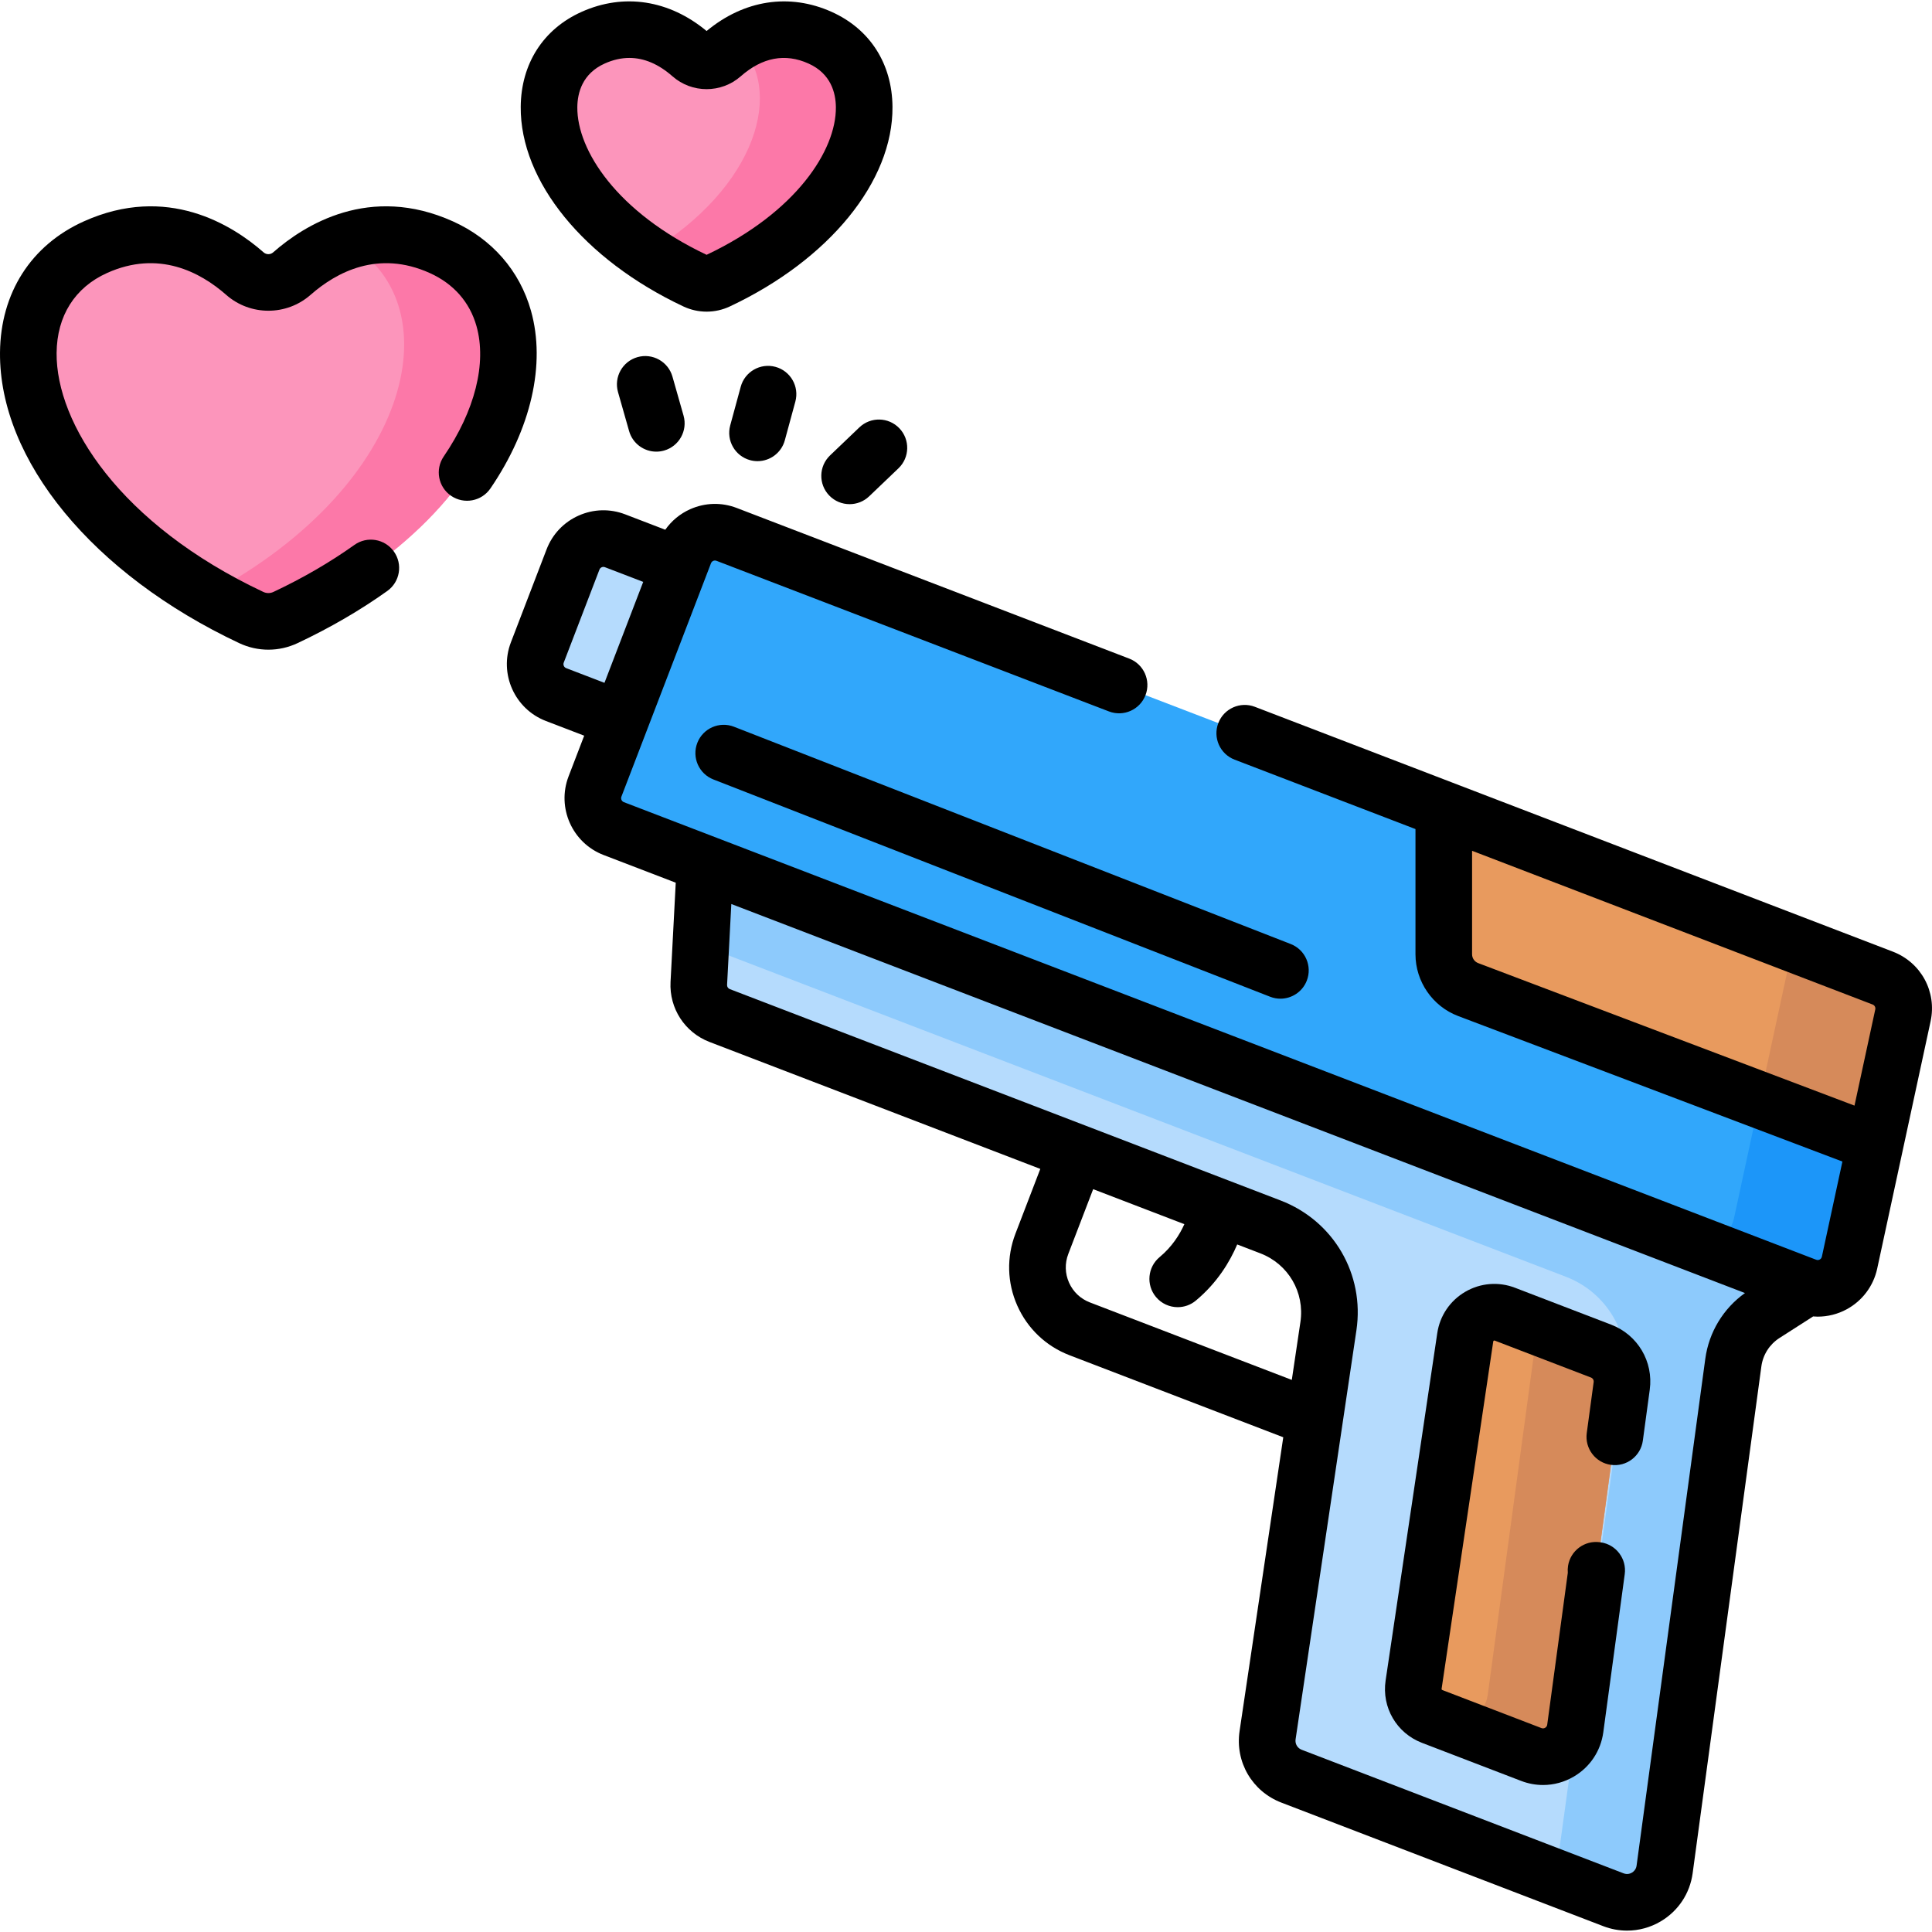 <svg id="Capa_1" enable-background="new 0 0 512.002 512.002" height="512" viewBox="0 0 512.002 512.002" width="512" xmlns="http://www.w3.org/2000/svg"><g><g><g><path d="m352.044 351.452-16.119 108.392c-.693 4.659 1.943 9.174 6.34 10.863l85.314 32.751c6.054 2.324 12.692-1.608 13.563-8.034l18.213-134.325c.715-5.273 3.71-9.966 8.191-12.836l15.214-9.742-295.703-113.486-1.865 35.582c-.196 3.734 2.035 7.169 5.526 8.509l145.971 56.019c10.65 4.088 17.033 15.023 15.355 26.307z" fill="#b5dbfd"/><path d="m430.68 365.019c-5.608 39.106-17.293 124.047-18.461 132.541l15.36 5.896c6.054 2.324 12.692-1.608 13.563-8.033l18.216-134.328c.711-5.274 3.705-9.967 8.187-12.831 0 0 15.213-9.747 15.213-9.747l-295.701-113.482-1.328 25.339 229.302 88.001c10.794 4.143 17.29 15.199 15.649 26.644z" fill="#8dcafc"/><g><path d="m417.461 458.067 12.31-90.789c.538-3.967-1.723-7.783-5.46-9.217l-25.501-9.787c-4.655-1.786-9.766 1.197-10.5 6.129l-13.689 92.055c-.537 3.612 1.506 7.113 4.915 8.421l26.28 10.086c5.198 1.995 10.897-1.381 11.645-6.898z" fill="#e89a5e"/><path d="m405.815 464.962-23.197-8.903c5.197 1.995 10.902-1.381 11.648-6.891l12.309-90.796c.533-3.965-1.728-7.781-5.459-9.213l23.197 8.903c3.731 1.432 5.991 5.248 5.459 9.213l-12.309 90.796c-.747 5.51-6.451 8.886-11.648 6.891z" fill="#d68a5a"/></g><path d="m178.399 195.98-31.039-11.913c-4.45-1.708-6.673-6.7-4.965-11.15l9.457-24.64c1.708-4.45 6.7-6.673 11.15-4.965l31.039 11.913z" fill="#b5dbfd"/><path d="m490.146 334.61 14.157-65.527c.895-4.158-1.369-8.349-5.35-9.876l-306.386-117.582c-4.451-1.716-9.441.508-11.148 4.957l-23.735 61.855c-1.707 4.449.518 9.439 4.966 11.146l315.976 121.262c4.941 1.902 10.406-1.057 11.52-6.235z" fill="#31a7fb"/><path d="m478.619 340.848-30.626-11.754c4.947 1.899 10.418-1.058 11.534-6.232l14.149-65.528c.894-4.159-1.369-8.355-5.35-9.883l30.634 11.757c3.972 1.525 6.235 5.721 5.342 9.88l-14.149 65.528c-1.116 5.173-6.587 8.13-11.534 6.232z" fill="#1c96f9"/><path d="m504.307 269.08-7.35 34.02-107.881-40.854c-3.887-1.472-6.458-5.195-6.458-9.352v-38.334l116.339 44.65c3.98 1.52 6.24 5.71 5.35 9.87z" fill="#e89a5e"/><path d="m504.297 269.09-7.34 34.01-30.66-11.61 7.38-34.16c.89-4.16-1.37-8.35-5.35-9.88l30.63 11.76c3.98 1.52 6.24 5.72 5.34 9.88z" fill="#d68a5a"/></g><g><g><g><g><path d="m116.953 65.505c-17.851-8.033-31.985.303-39.609 7.006-3.549 3.12-8.892 3.12-12.441 0-7.624-6.703-21.758-15.039-39.609-7.006-32.233 14.505-21.948 68.379 41.296 98.15 2.867 1.35 6.198 1.35 9.065 0 63.245-29.771 73.531-83.645 41.298-98.15z" fill="#fc95bb"/></g></g></g><g><g><g><path d="m75.661 163.653c-2.875 1.347-6.202 1.347-9.067 0-4.061-1.91-7.911-3.93-11.539-6.031 55.556-29.582 64.824-78.263 36.428-93.562 7.076-2.443 15.721-2.935 25.471 1.447 32.235 14.505 21.942 68.373-41.293 98.146z" fill="#fc78a8"/></g></g></g></g><g><g><g><g><path d="m217.34 9.996c-11.717-5.273-20.994.199-25.999 4.599-2.33 2.048-5.836 2.048-8.166 0-5.004-4.4-14.281-9.872-25.999-4.599-21.157 9.521-14.406 44.883 27.106 64.424 1.882.886 4.068.886 5.95 0 41.514-19.541 48.265-54.903 27.108-64.424z" fill="#fc95bb"/></g></g></g><g><g><g><path d="m190.236 74.419c-1.89.885-4.071.885-5.951 0-4.714-2.221-8.986-4.644-12.816-7.217 29.572-17.701 36.367-43.816 24.114-55.747 5.287-3.247 12.806-5.488 21.752-1.458 21.16 9.519 14.415 44.881-27.099 64.422z" fill="#fc78a8"/></g></g></g></g></g><g><path d="m426.998 351.059-25.501-9.787c-4.354-1.671-9.162-1.281-13.188 1.07-4.028 2.351-6.731 6.345-7.417 10.957l-13.689 92.055c-1.062 7.143 2.905 13.938 9.646 16.526l26.281 10.087c1.883.723 3.843 1.08 5.794 1.08 2.848 0 5.675-.762 8.207-2.262 4.267-2.528 7.096-6.797 7.762-11.711l5.682-41.905c.553-4.077-2.283-7.839-6.354-8.43-.107-.016-.215-.029-.326-.041-3.986-.506-7.693 2.245-8.339 6.247-.102.628-.122 1.251-.068 1.857l-5.458 40.256c-.049.36-.231.636-.544.821-.312.185-.643.214-.981.083l-26.28-10.087c-.129-.05-.205-.18-.185-.315l13.689-92.055c.008-.056.021-.139.142-.21.122-.07.2-.041.252-.021l25.501 9.787c.492.188.786.686.715 1.207l-1.83 13.497c-.557 4.104 2.32 7.883 6.424 8.439 4.109.562 7.883-2.32 8.44-6.424l1.83-13.498c1.009-7.445-3.187-14.529-10.205-17.223z"/><path d="m501.643 252.205-169.088-64.893c-3.866-1.482-8.205.447-9.689 4.314s.448 8.205 4.314 9.689l47.937 18.397v33.181c0 7.229 4.542 13.806 11.302 16.365l101.842 38.568-5.442 25.203c-.073.337-.264.592-.567.756-.208.111-.542.215-.943.062l-315.976-121.266c-.582-.224-.874-.879-.651-1.46l23.737-61.849c.138-.36.4-.54.595-.627.195-.086.504-.16.865-.022l104.005 39.915c3.869 1.482 8.205-.448 9.689-4.314 1.484-3.867-.448-8.205-4.315-9.689l-104.004-39.915c-4.021-1.544-8.405-1.429-12.341.323-2.699 1.202-4.951 3.087-6.607 5.443l-10.617-4.075c-4.023-1.545-8.406-1.431-12.342.323-3.936 1.753-6.954 4.934-8.498 8.956l-9.457 24.641c-3.186 8.304.977 17.652 9.281 20.839l10.144 3.893-4.139 10.784c-3.187 8.304.976 17.652 9.28 20.839l19.122 7.339-1.379 26.301c-.367 7.001 3.784 13.393 10.329 15.904l87.663 33.642-6.591 17.174c-2.386 6.218-2.208 12.992.5 19.076 2.709 6.083 7.625 10.748 13.842 13.134l56.638 21.737-11.577 77.848c-1.219 8.199 3.333 15.999 11.07 18.968l85.314 32.751c2.049.786 4.184 1.176 6.307 1.176 3.098 0 6.173-.828 8.928-2.46 4.644-2.751 7.723-7.396 8.448-12.743l18.212-134.325c.42-3.098 2.171-5.842 4.804-7.527l8.698-5.569c.069-.044.131-.096.199-.142.409.031.819.056 1.229.056 2.649 0 5.288-.653 7.675-1.945 4.147-2.244 7.096-6.174 8.091-10.782l14.148-65.528c1.693-7.831-2.508-15.596-9.985-18.466zm-351.595-75.14c-.583-.224-.874-.879-.651-1.461l9.457-24.64c.139-.361.4-.541.596-.628.194-.087.502-.162.865-.022l10.145 3.894-10.267 26.75zm241.683 78.167c-.965-.366-1.614-1.306-1.614-2.338v-27.424l106.15 40.739c.524.201.819.746.701 1.294l-5.505 25.498zm-102.91 89.919c-2.477-.95-4.435-2.809-5.514-5.232s-1.15-5.122-.199-7.599l6.591-17.175 24.169 9.275c-1.235 2.755-3.26 5.989-6.556 8.727-3.186 2.646-3.623 7.375-.976 10.562 1.483 1.785 3.62 2.707 5.772 2.707 1.689 0 3.388-.567 4.789-1.731 5.689-4.727 9.029-10.303 10.978-14.888l6.125 2.351c7.425 2.85 11.794 10.335 10.625 18.201l-2.282 15.344zm163.102 14.94-18.212 134.325c-.144 1.064-.831 1.617-1.228 1.853s-1.21.574-2.215.187l-85.315-32.751c-1.124-.432-1.786-1.565-1.608-2.757l16.119-108.393c2.211-14.872-6.048-29.023-20.087-34.411l-145.97-56.019c-.459-.176-.75-.624-.724-1.115l1.123-21.435 268.631 103.097c-5.751 4.1-9.559 10.379-10.514 17.419z"/><path d="m140.713 82.354c-2.989-10.619-10.334-19.032-20.683-23.689-22.042-9.917-39.308.889-47.639 8.214-.723.637-1.814.637-2.536 0-8.331-7.323-25.597-18.132-47.639-8.214-13.982 6.293-22.079 18.96-22.214 34.753-.245 28.546 24.64 58.779 63.395 77.023 2.456 1.155 5.091 1.733 7.727 1.733s5.272-.578 7.728-1.734c8.599-4.048 16.6-8.698 23.782-13.821 3.372-2.405 4.156-7.089 1.75-10.461-2.405-3.373-7.088-4.157-10.461-1.75-6.452 4.602-13.673 8.795-21.46 12.461-.851.4-1.826.4-2.677 0-38.066-17.919-54.944-44.715-54.785-63.322.084-9.83 4.833-17.36 13.371-21.202 13.66-6.149 24.712-.238 31.58 5.8 6.369 5.601 15.975 5.599 22.344 0 6.867-6.038 17.922-11.946 31.579-5.8 6.32 2.844 10.608 7.711 12.399 14.073 2.766 9.826-.401 22.422-8.689 34.559-2.336 3.421-1.457 8.087 1.964 10.423s8.087 1.457 10.423-1.964c10.797-15.812 14.712-32.972 10.741-47.082z"/><path d="m181.087 81.205c1.961.924 4.067 1.386 6.172 1.386 2.104 0 4.209-.462 6.168-1.385 26.345-12.401 43.259-33.17 43.091-52.909-.097-11.416-5.966-20.579-16.101-25.14 0-.001 0-.001 0-.001-11.2-5.038-23.225-3.186-33.159 5.063-9.935-8.25-21.959-10.104-33.16-5.063-10.135 4.561-16.003 13.724-16.101 25.14-.167 19.74 16.747 40.508 43.09 52.909zm-20.832-64.369c2.2-.99 4.382-1.484 6.538-1.484 3.911 0 7.737 1.628 11.43 4.875 5.151 4.53 12.92 4.53 18.071.001 5.73-5.038 11.775-6.18 17.969-3.392v-.001c5.939 2.674 7.225 7.778 7.257 11.59.097 11.356-10.462 27.832-34.261 39.105-23.799-11.272-34.358-27.748-34.261-39.105.032-3.812 1.318-8.917 7.257-11.589z"/><path d="m196.302 102.491-2.788 10.252c-1.087 3.996 1.272 8.118 5.269 9.205.659.179 1.321.265 1.973.265 3.301 0 6.325-2.195 7.233-5.534l2.788-10.252c1.087-3.996-1.272-8.118-5.269-9.205-3.998-1.084-8.119 1.272-9.206 5.269z"/><path d="m168.942 94.644c-3.984 1.133-6.295 5.281-5.162 9.266l2.939 10.333c.938 3.299 3.942 5.45 7.21 5.45.679 0 1.37-.093 2.056-.288 3.984-1.133 6.295-5.281 5.162-9.266l-2.939-10.333c-1.133-3.984-5.281-6.295-9.266-5.162z"/><path d="m227.741 113.263-7.768 7.424c-2.994 2.862-3.102 7.609-.24 10.604 1.473 1.542 3.446 2.318 5.423 2.318 1.863 0 3.728-.689 5.181-2.078l7.768-7.424c2.994-2.862 3.102-7.609.24-10.604s-7.609-3.103-10.604-.24z"/><path d="m184.803 196.855c-1.506 3.858.401 8.207 4.26 9.713l147.536 57.58c.896.35 1.818.516 2.725.516 3 0 5.833-1.813 6.989-4.775 1.506-3.858-.401-8.207-4.26-9.713l-147.536-57.58c-3.858-1.506-8.208.401-9.714 4.259z"/></g></g></svg>